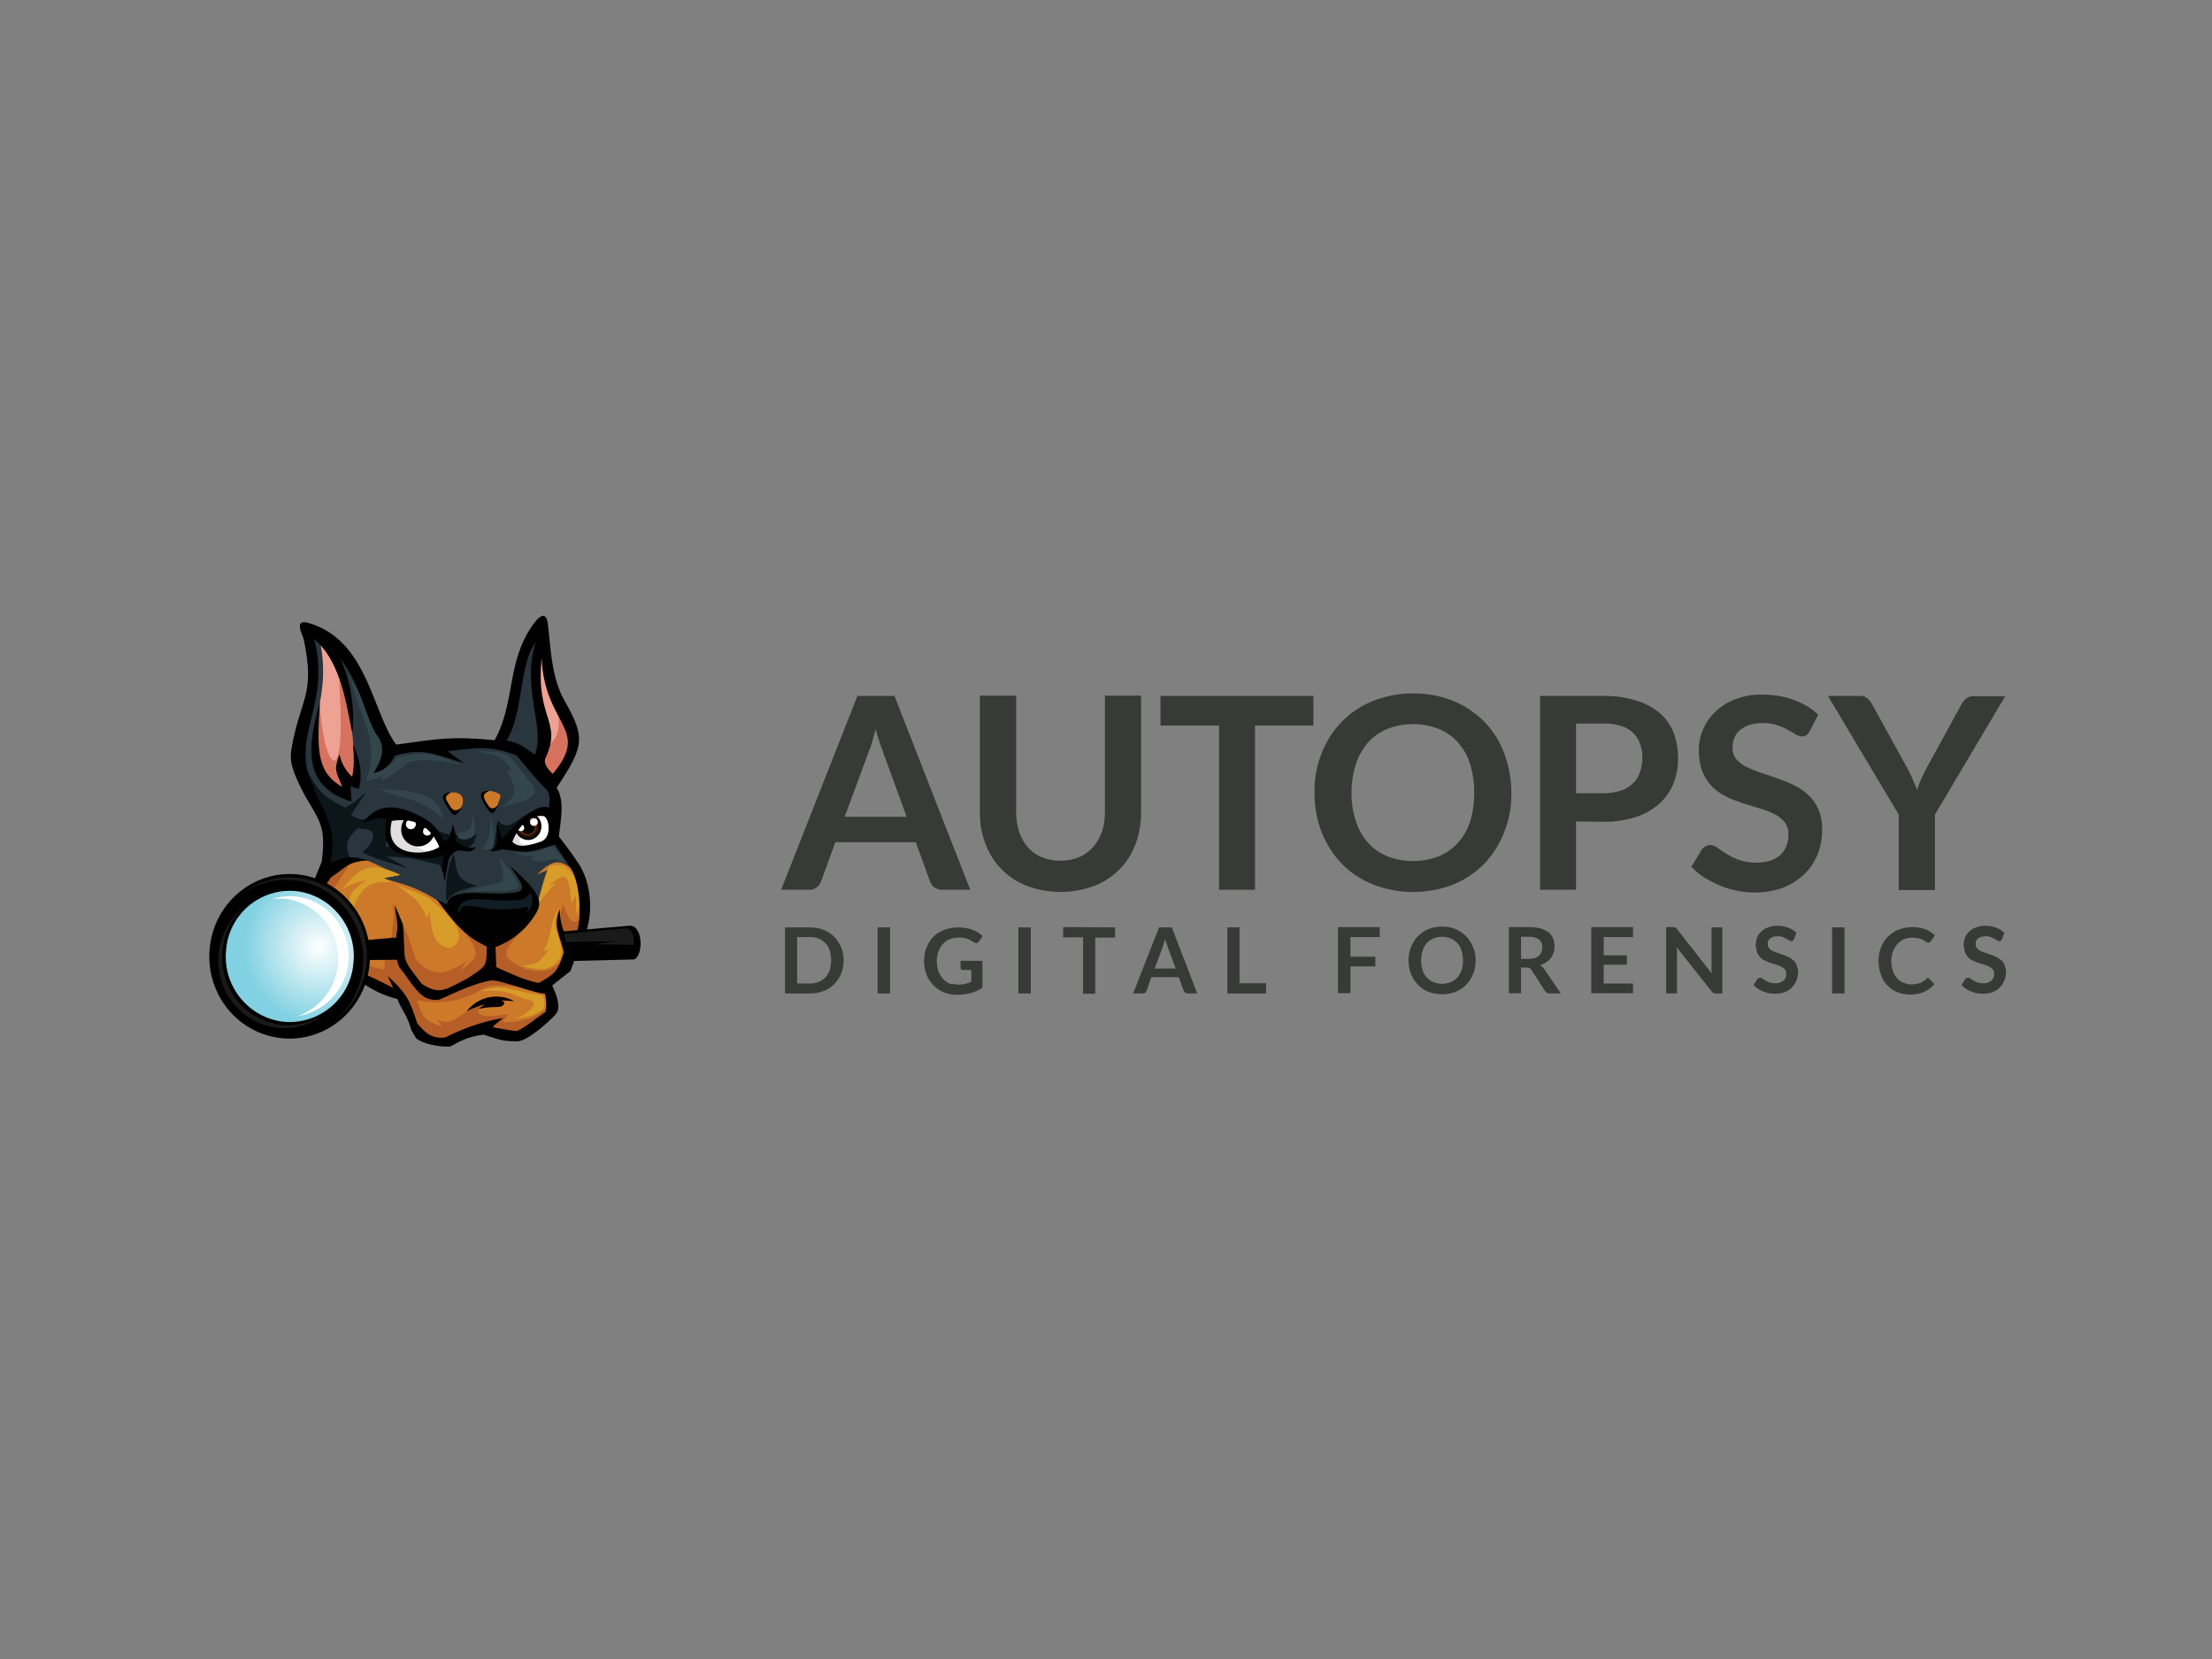 <?xml version="1.0" encoding="utf-8"?>
<!-- Generator: Adobe Illustrator 25.0.1, SVG Export Plug-In . SVG Version: 6.00 Build 0)  -->
<svg version="1.0" id="katman_1" xmlns="http://www.w3.org/2000/svg" xmlns:xlink="http://www.w3.org/1999/xlink" x="0px" y="0px"
	 viewBox="0 0 800 600" style="enable-background:new 0 0 800 600;" xml:space="preserve">
<rect x="0" y="0" width="800" height="600" fill="#808080" stroke="none"/>
<style type="text/css">
	.st0{fill-rule:evenodd;clip-rule:evenodd;fill:#2A363E;}
	.st1{fill-rule:evenodd;clip-rule:evenodd;fill:#0B151A;}
	.st2{fill-rule:evenodd;clip-rule:evenodd;fill:#CC7929;}
	.st3{fill-rule:evenodd;clip-rule:evenodd;fill:#D89C28;}
	.st4{fill-rule:evenodd;clip-rule:evenodd;fill:#B55E27;}
	.st5{fill-rule:evenodd;clip-rule:evenodd;fill:#FFFFFF;}
	.st6{fill-rule:evenodd;clip-rule:evenodd;fill:#E0DEDF;}
	.st7{fill-rule:evenodd;clip-rule:evenodd;fill:#EEA293;}
	.st8{fill-rule:evenodd;clip-rule:evenodd;fill:#111D24;}
	.st9{fill-rule:evenodd;clip-rule:evenodd;fill:#33464C;}
	.st10{fill-rule:evenodd;clip-rule:evenodd;fill:#D6725E;}
	.st11{fill-rule:evenodd;clip-rule:evenodd;}
	.st12{fill-rule:evenodd;clip-rule:evenodd;fill:url(#SVGID_1_);}
	.st13{fill:#FFFFFF;}
	.st14{fill-rule:evenodd;clip-rule:evenodd;fill:url(#SVGID_2_);}
	.st15{fill-rule:evenodd;clip-rule:evenodd;fill:#1A1A1A;}
	.st16{fill-rule:evenodd;clip-rule:evenodd;fill:url(#SVGID_3_);}
	.st17{fill:#373A36;}
</style>
<g>
	<g>
		<path class="st0" d="M113,227.3c0.6,11,0.4,18.3-1.3,25.7c-5.1,22.1-8,17.5,2.5,37l2.5,8.2l1.6,4.8l-1.2,10.5l14.6-0.6l5,7
			l25.7,8.6l2.2-3.5l8.4-0.9l13.3,0.3h1.5l2.5-3.2l5,5.1l2.5-9.8l12.1,1.6l-8.8-14.6v-7.9l-0.3-7.3l-1.6-5.1l-11-11h0.3l6.1,5.9
			c1.8-6.6,2-13.6,0.6-20.3c-2.8-11.9-2.1-14.9,0-29.8c-10.7,15.3-7.2,25.3-13.7,41.7l-0.8-0.4l-25.7,0.6l-16.5,4.2
			c2-1.4,0.6-6.2-2-12.7C131.9,249.7,124.5,232.8,113,227.3z"/>
		<path class="st1" d="M107.6,274.7l0.2,2.8l0.3,0.9c5.4,9.9,6.9,14.2,10.2,24.4l-1.2,10.5l10.5-0.5c-2.7-6.6-3.4-8.3,1.7-13.2
			l2.8,0.3c5.7,0.7,1.8,6-1.1,8.4l5.1,2.2l11.5,3.6l-7.7-4.3c8.9,0.4,10.3,0.9,19.1,3l1.9,4.1l-0.2-3.6l0.9-5.4l-9.8,0.6l-12.4-2.4
			l0.6-2.9l0.3-8.5l-4.4-0.5c-4.7,2.3-4.4,3.1-9,0.6l5.4-8.2l-3.9,3.3l-3.6,2.2c-10.4-5.1-10.8-8.2-16.4-18.4L107.6,274.7
			L107.6,274.7L107.6,274.7z M164.2,309c1.1,6.5,0.6,9.5,8.4,11.3c-5.9,1.6-8.2,2-11.2,5.5C161.2,320.5,161.4,313.4,164.2,309
			L164.2,309L164.2,309z M195.4,292.8c-5.3,4.4-9.1,6.4-13.9,13.3l-2.5,1.8l-1,0.3l0.8-3.1l0.7-4.3l0.2-0.2l0.2-3.9
			C185.2,302.2,187.7,293.4,195.4,292.8L195.4,292.8L195.4,292.8z M172.7,301.4l-1.5,3.5c-2.3,3.1-4.1,2.3-7.5,0.8l-0.9-0.6h-0.6
			l-2.8-0.2c-9-6.7-8.7-6.8-19.2-11.1c11.4,1.6,15,6.5,22.2,8l1.6-2.7v0.5C166,305.1,168.5,304.6,172.7,301.4z"/>
		<path class="st2" d="M119,315c11.5-8,14-3.2,25.4,1.6l-6.8,0.9c12.3,3.1,14.8,4.4,25.4,11.1l6.8,6.4l7.1,3.2h9.9l1.3-0.9l5.5-6.4
			c1.4-5.9,2.2-10.6,4.3-16.2l-3.7,1.6c8.1-7.7,9.5-4.4,18,2.2l1.3,9l-1.2,6l-3.4,6l-2.2,0.9v7.3l-5.3,5.4l-3.1,2.2l1.9,6l-1.2,4.8
			l-8.1,8.6h-3.7l-11.7-1.6l-7.5,0.7l-7.7,3.8l-7.1-1.6l-3.4-4.8l-4-11.8l-11.7-2.2l-14.3-8.1C109.3,334.5,108.4,327.5,119,315z"/>
		<path class="st3" d="M208.3,330.8l0.1-4l-0.1-2.9l-1.6,2.8c-1.1-8.1-0.6-13.1-8.2-6.3l2.5-0.9c-2.3,2.2-4.3,4.6-6.1,7.2l-0.3-0.9
			l3.9-12.4c3.4-1,5.1-0.8,6.9,0.8C209.9,318.4,211.1,325.2,208.3,330.8L208.3,330.8L208.3,330.8z M144.8,316.4
			c-9.5-4.4-14.2-4-20.9,5.1c4.2-2.2,4.2-2.1,8.7-3.2c-10.4,6.6-5.3,9.6-4.5,20.6c1.3-9.8-2.3-9.9,2.8-16.4c3-3.8,6.7-3.5,11.1-3.5
			l-3.1-1.4L144.8,316.4L144.8,316.4z M173.8,358.4c5.2-1.6,7.2-1.5,11.5-0.6c3.7,0.8,7,1.7,10.8,2.2l0.2,0.1c0.8,1.6,0.8,3.4,0.1,5
			c-4,2.5-5,2.6-9.6,3.3c3.6-2,4-1.9,6.4-4.9l-0.5-1.4c-2.5-0.6-5-1.5-7.3-2.6C180.5,358,178.8,358.2,173.8,358.4L173.8,358.4
			L173.8,358.4z M143.7,320.2c9.4,3.5,10.1,3.3,14.7,7.4c3.9,3.5,11.5,10.7,5.3,14.8c-0.5,0.2-0.7,0.4-0.9,0.5
			c-6.7-0.6-6.9-8.3-7.4-13.6l-0.8,2.7C150.1,324.1,151.6,326.3,143.7,320.2L143.7,320.2z M201.8,328.6c-3.4,6.3-2.1,10.1-5.3,15.5
			l1.9-0.8c-3.5,5.2-3.7,5.2-9.8,6c4.2,0.8,8,2.5,11.8-0.4c2.7-2.1,3.3-4.3,1.9-8.9C200.4,334.2,200.5,334.5,201.8,328.6
			L201.8,328.6z"/>
		<path class="st4" d="M118.3,315c0.7-0.5,8.1-3,8.7-3.4l-7.3,11.4c-2.8,9.3-4.2,13.3,5.7,23.2c0,0,7.6,3.6,13.6,4.4
			c0-4.3,1-8.6,2.8-12.5c-0.2-3.2,1.7-5.9-0.1-11.8c2.4,4.9,1.8,2.6,3.2,6.1c2,5.1,1.5,2.1,5.4,14.5c6.2,7.1,11.2,5.5,18.4,0.8
			l-2.3,3.5c5.5-4.6,7.5-5.1,3.6-11.3l-3.7-4.8l6,1.2l4.1,1.8h9.9l1.2-0.3c-4.2,5.1-6.9,7.7-0.5,11.2c3.7,2.1,8.3,3,12,1.5
			s4.6-3.7,6.3-8.3c-1.4-6.5-4.1-9.3-1.5-15.1c2.6,8.7,4.6,7.3,8.9,2.1l-0.8,4.1l-2.7,7.1l-2.6,2.4l-0.2,4.8v0.1l-5.2,5.3l-3.1,2.2
			l1.9,6l-1.2,4.8l-8.1,8.6h-3.7l-11.8-1.6l-7.4,0.6l-7.7,3.8l-7.2-1.6l-3.4-4.8l-4-11.8l-11-2.3l-16.7-9.4
			c-5.9-13.2-10.3-14.8-2.9-28.3L118.3,315L118.3,315L118.3,315z M184.7,361.9c-3.8,0.6-9.1,0.7-11.8,3.6c0,3.5,8.8,1.4,10.9,1.2
			l-2.2,3c5.9,0,13.5-1.1,17-6.5v-4.3l-0.3-1.1c-6.6,0.3-19.1-3.1-23.7-0.2c-5.9,3.8-12.9,5.4-19.8,4.7l-3.9-0.5
			c2.1,6.5,2.6,7.5,9,9.4l-1.5-2.1l3,0.5c1.9,0.3,6.2-2.9,9.3-5.1C175.7,360.9,178.8,361.3,184.7,361.9z"/>
		<path class="st5" d="M141.5,294.6l-1,6l1.1,5.2c6.8,3,12.5,5.4,18.9,0.3C151.7,297,149,292.9,141.5,294.6L141.5,294.6z
			 M182.1,303.8c6.1-6.8,10.4-12,17.6-9.5l-0.2,6.2l-0.1,3.8l-6.4,1.9l-4.8,0.5l-3.6-0.3L182.1,303.8z"/>
		<path class="st6" d="M155.7,308.1c-9.1-1.5-14.5-12.3-5.3-11.5l-3.8-0.7l-1.6-0.1l-3.4,0.1C138.3,307.4,145.3,309.1,155.7,308.1
			L155.7,308.1z M198.9,302.4l-0.2,0.4c-0.5,1-1,1.8-1.3,2.4l-4.2,1.3l-4.8,0.5l-3.5-0.3l-2.6-2.6c5.4-3.1,3.6-5.9,9.5-7.5
			c-1.4,2.1-2.6,4.2-3.6,6.5C186.7,305.6,190.3,307.2,198.9,302.4z"/>
		<path class="st7" d="M115.9,232.8c2.9,15.3-1.7,23.7-1.4,30.9c0.4,9.8-1.1,14.8,10.6,24.2l0.2-5.5h0.8l0.5,0.5
			C129.8,263,124.7,240.6,115.9,232.8L115.9,232.8L115.9,232.8z M193.9,276.9l4.8,5.6c12.4-12.3,10.2-9.7,3.9-25.7
			c-3.4-8.6-6.8-19.5-7-28.1l-0.7,0.5v0.8c0.1,0.4,0,0.8-0.1,1.1l-1.5,8.5v3.6l1.1,6.6c0.3,1.1,0.5,2.3,0.4,3.5l1.2,6.6
			c0.2,1,0.3,1.9,0.3,2.9v4c0,1.2-0.1,2.3-0.3,3.5L193.9,276.9z"/>
		<path class="st8" d="M166.3,331.8l-2.1-2.8l0.8-3.6l0.4-0.2l5.1-1L182,325h0.5l8.4-2l0.6-1.1c0.4,0,0.8,0.2,0.9,0.6l1.9,2.6
			c0,0.3-0.1,0.5-0.2,0.7l-0.7,1.8c-0.2,0.3-0.4,0.7-0.5,1.1l-1.1,2.1l-0.3,0.2l-4.6-0.2c-0.6-0.1-1.3-0.2-1.9-0.2h-12
			c-0.5,0-0.9,0.1-1.3,0.1L166.3,331.8z"/>
		<path class="st9" d="M171.9,271.6c8.6,0.4,10.7,0.2,13.6,3.3c1.5,1.6,3.1,4,6,7.8c6.2,6-4.2,7.5-10.3,9.2c5-3.8,6.7-4.6,2.2-13.3
			l1.9,0.6C181.9,272.7,178.4,273,171.9,271.6L171.9,271.6L171.9,271.6z M126.4,244.5c4.7,7.9,7.4,12.6,10.3,21.5
			c1.8,5.4,3,4.9-1.1,12.2c5.3-1.4,4.7-0.5,8.2-4.3c11.6-2.5,13.1-1,23.1,2.7c-6.7-1.1-13.2-2.9-19.8-0.6c-3.6,3.3-4.8,4.3-9.1,6.4
			l0.3-1.7c-1.9,0.7-3.9,1.3-5.9,1.7C137.5,268,131.2,262.5,126.4,244.5L126.4,244.5L126.4,244.5z M200.1,306.1
			c-6.3,2.1-7.8,2.7-14.6,2.1c4.5,1.5,3.7,1.3,8.4,1.5l-2.1,1.2c4.3,1.1,4.7,0.7,8.6-0.4l4.3,1.5L200.1,306.1L200.1,306.1
			L200.1,306.1z M177.4,295c0.8,4.1,2.1,8.1,0.5,12l-3.8,0.4C177.5,303.1,177.4,300.5,177.4,295L177.4,295L177.4,295z M166,303.3
			c6.6,0.6,6.4-2.5,5-8.7c-0.8,5.3-0.2,5.9-5.4,6.6L166,303.3L166,303.3L166,303.3z M160.2,296v-0.5c-2-10.3-15-9.4-23.2-10.2
			C147.4,289.8,150.1,287.7,160.2,296L160.2,296L160.2,296z M180.4,309.8l4.5,5.4c3.1,5.4,4.5,6-1.6,7c-5,0-10.4-0.1-15.3,0.3
			c5.1-1.7,8.7-2.2,13.5-3.5l0.6-3.2L180.4,309.8z"/>
		<path class="st10" d="M115.6,253.3c-0.2,20.3-6,21.5,9.6,34.5l0.2-5.5l1.6-0.1c1.7-3.4,1.6-20.8-4.4-36.2
			C125.7,289.4,116.6,277.7,115.6,253.3L115.6,253.3L115.6,253.3z M195.9,270.6c0.6,0.6,1.6,0.2,3.5-1.9c4.2-4.5,2.1-9,2.5-15.8
			c7.1,12.9,9.2,17.3-3.2,29.5l-4.8-5.6l0,0L195.9,270.6z"/>
		<path class="st11" d="M115.7,253.9c-0.9,16.3-1.7,25.2,8.1,30.7c-2.1-5.4-3.3-5.8-1-11.8c0.6,3.1,2.2,6,4.6,8.2
			c0.5-2.4,0.9-5.2,0.3-11.8c1.7,3.7,3.8,9.7,2.1,16.1l-3-0.9l0.3,5.5C108.6,284.3,111.6,268.9,115.7,253.9z"/>
		<path class="st2" d="M162.8,292.8c-1.7-3.5-3.5-5-1.8-5.7c2.4-1,6.9-0.9,6.4,3c0,0.2-0.1,0.5-0.1,0.7
			C166.5,293.4,164.7,296.5,162.8,292.8z"/>
		<path class="st2" d="M179.8,291.6c1.2-3.4,1.8-4.1,0.1-4.8c-2.6-1-6-1.8-5,2.1c0.1,0.5,0.2,0.5,0.2,0.7
			C176.3,292.3,178.5,295.4,179.8,291.6z"/>
		<path class="st11" d="M163.2,286.5c-4.2,0.3-3.3,2.3-1.7,4.9c2.6,4.4,3.4,4.4,5.7,0.4c-2.8,2.4-3.8,1-5.2-1.5
			C161,288.6,160.7,288,163.2,286.5z"/>
		<path class="st11" d="M177.4,285.9c-4.4,0-3.9,2.1-2.3,4.8c2.6,4.4,3.3,4.3,5.2,0.3c-2.5,2.6-3.3,1.1-4.7-1.3
			C174.5,287.8,174.8,286.8,177.4,285.9z"/>
		<g>
			
				<radialGradient id="SVGID_1_" cx="242.23" cy="302.546" r="4.542" gradientTransform="matrix(0.97 0 0 -0.99 -44.1 598.34)" gradientUnits="userSpaceOnUse">
				<stop  offset="0" style="stop-color:#F16623"/>
				<stop  offset="1" style="stop-color:#000000"/>
			</radialGradient>
			<path class="st12" d="M186.2,299.2c0.1,2.6,2.4,4.7,5,4.6c2.6-0.1,4.7-2.4,4.6-5c0-1.7-0.8-3.2-2.2-4.1
				C190,295.9,188.9,296.8,186.2,299.2z"/>
			<ellipse cx="190.9" cy="299" rx="2.5" ry="2.6"/>
			<ellipse class="st13" cx="193.1" cy="297.3" rx="1.4" ry="1.4"/>
			<ellipse class="st13" cx="188.4" cy="299.4" rx="1.2" ry="1.2"/>
		</g>
		<g>
			
				<radialGradient id="SVGID_2_" cx="200.82" cy="303.429" r="5.788" gradientTransform="matrix(1 0 0 -1 -20.96 604.34)" gradientUnits="userSpaceOnUse">
				<stop  offset="0" style="stop-color:#F16623"/>
				<stop  offset="1" style="stop-color:#000000"/>
			</radialGradient>
			<path class="st14" d="M157.3,300.5c-0.3,3.4-3.2,5.9-6.6,5.6c-3.2-0.3-5.6-2.9-5.6-6.1c0-2.1,1-4.1,2.8-5.3
				C152.5,296.3,153.9,297.4,157.3,300.5z"/>
			<ellipse cx="151.4" cy="300.2" rx="3.2" ry="3.3"/>
			<ellipse class="st13" cx="148.6" cy="298.1" rx="1.8" ry="1.8"/>
			<ellipse class="st13" cx="154.5" cy="300.7" rx="1.5" ry="1.5"/>
		</g>
		<path class="st11" d="M116.4,311.5c-5.5,14.3-11.7,22,3.2,39c10.7,2.6,12.7,7.9,24.1,10.8c1.9,4.7,3.5,5.6,5.1,11.3l1.7,2.9
			c2.5,2.1,7.9,3,11.2,3h1.1c4.4-2.4,7-3.7,12.1-4.3c5.8,1.8,6.6,2.4,12.2,2.4c3.5,0,11.1-6.7,13.8-9.7c2.4-2.4,0-8-1.2-10.5
			l6.6-5.2l1.2-3.2c-0.2-1.9,0.1-1.3-0.1-3.2c7.6-7.8,7.8-23.4,1.9-32.4c-2.2-3.3-4.6-6.6-7.2-9.9c0.6-5.3,2.3-13-0.8-17.6
			c10.8-16.2,10.2-18.4,1.9-33.3c-3.8-8.3-4-16.7-5-25.5c-0.5-4.5-2.4-4.7-6,0.6c-9,13.4-5.8,27.3-13.3,41
			c-15.4-1.5-20.7-0.5-35.6,1.6c-8.4-11-10.1-36.3-29.9-43.4c-3.9-1.4-6.5-1.8-3.9,4.3l0.3,0.8c4.4,20.6-1.2,21.3-4.4,39.9
			c-0.8,4.6,0.4,8.3,5,17.1C116.4,297.9,117.7,299.7,116.4,311.5L116.4,311.5L116.4,311.5z M145.4,351c1.9,2.4,5.5,8.6,9,10
			c1.4,0.6,3,0.8,4.5,0.5c0.1,0.2,11.9-6,18.8-6.9c2.8-0.4,16,4.8,19.4,4.8c0.5,2.1,0.6,4.3,0.3,6.5c-3,2-7.5,5.8-10.5,7
			c-1.3,0-6.3-1-8.4-1.3l-0.1-0.5l3.5-2.9c-7.2,1.2-14.2,3.6-20.8,7c-4.9,0.6-7.3-1.6-10.2-5.1c-2.8-8.7-4-11-10.7-17.1l2,4.3
			c-9.2-4.8-12-5.6-18.2-8.5c-2.4-0.2-8.3-10.3-8.8-13.2c-1.6-9.8-0.3-11.2,4.5-18.3c6.2-4.2,6-5.5,13.4-6.2
			c-5.8-1.5-8.1-1.6-13.6,1.1c2.2-11.4-0.8-16.4-5.9-26.3v-0.8c-9.5-18.2,6.4-29.7,0-53.9c8.6,6.9,11.2,20.1,13.8,34.1
			c1-9.3-0.5-18.6-4.3-27.1c8.2,11,9.3,22.5,13.6,28.2c2.3,3.1,2.2,7.8-1.7,13.2c4.1-0.8,6-2.9,7.8-6.3c10.6-3,14.4-0.4,25,2.7
			l-5.9-4.3c10.7-1.2,14.4-2.3,24.8,1.4c3.7,4.2,7.3,9.1,11.3,12.8c1.1,2.3,0.8,3.7,0.5,6.2c-4.5-1.7-10.1,4.3-17,11.3l-1.7-5.9
			c-0.8,5.6,1.7,8.1-2.7,10c1.5,0.4,3,0.3,4.4-0.4c10.6,1.6,9.2,1.2,19.2-1.6c2.1,3,4,5.9,5.9,8.8c3.5,5.4,4.7,22.9-0.4,27.4
			c-2.4-4.7-3.7-7.4-3.7-12.8c-2.8,5.8,0.2,9.8,1.4,15.5c-2.1,6.6-2.8,7.6-9,11.1c-5.5-1-10.3-3.5-15.4-5.7
			c-0.1-2.4-0.2-4.9-0.3-7.3c5.8-2.1,10.8-6.1,14.1-11.3c2.2-3.3,2.1-5.2,0.7-7.8c-1.8-3.5-6.7-7.5-9.5-10.3
			c2.6,4.7,7.4,9.1,1.5,9.7c-5.2,0.6-7.5,0.3-13.6,0.1c-5.1-0.1-10.4,0.5-10.8,4.3l-3.7-2c5.6,7.4,9.6,13.2,18.1,17.1
			c0.2,7.8-0.6,7.2-7,11.6c-7.6,3.8-9.8,6.3-16.5,1.9c-4.5-5.9-6.1-7.7-6.2-10.9c0-2.1-0.3-3.8-0.3-7.2l-0.3-3.4l-2.9-7
			c0.4,4,1.1,6.2,0.9,8.6c-1,5.9-0.6,10.3,0.4,13.1c0.1,0.3,0.2,0.6,0.4,0.9C145,350.5,145.4,351,145.4,351L145.4,351L145.4,351z
			 M195.9,238.1c1.1,24.6,17.9,25.2,4,41.8c-1.1-1.2-3.6-3.4-2.6-5.8C203.5,260.8,193.6,260.1,195.9,238.1
			C195.9,238.1,195.9,238.1,195.9,238.1z M193.8,232.3c-5.5,16,3.7,31.6-0.4,40.6c-3.5-2.5-5.5-4.2-10.2-5.1
			C189.3,258.4,187.8,239.4,193.8,232.3L193.8,232.3L193.8,232.3z M131.5,297.6c5-8,13.2-5.9,19.4-3c5.3,2.5,7.4,5.1,9.7,9.5h0.5
			c2.5-1.6,2.1-3.1,2.5-6c0.9,1.9,1.3,4,1.1,6c3.8,2.6,5.3,2.9,7.5,2.2c-3.1,4.4-6.2-2.1-9.9,4.4l-1.5,8.1l-0.8-4.6l0.2-2.5l0.3-2.7
			c-4.1,2.6-12.8,1.6-17.4-1c-3.7-2.1-3.9-4.8-3.5-11.9C136.1,295.4,134.8,296.5,131.5,297.6L131.5,297.6z M141.7,296.9
			c6.1-1,13.2,0.1,17.2,9.4c-5.3,3.6-20.2,3.5-17.3-8.9L141.7,296.9z M186,362.1c-1.7-0.1-3.1-0.3-4.8-0.3l1.2,0.7
			c0,1.4-1.5,1.7-3,1.7c-2.1,0-4.2,0.2-6.3,0.7l2.2-1.6c-0.2,0.1-0.5,0.1-0.7,0.1c-2,0.6-3.9,1.4-5.8,2.3
			C172.9,360.4,180.2,358.9,186,362.1L186,362.1L186,362.1z M191.5,323c2.4,1.7,0.1,6.8-0.9,7l0.5-2c-5.4,1-12.6,1.3-18,0.1
			c-1.2-0.1-6.6-1.5-6.6,1.1c0,0.4,0,0.8,0.1,1.2l-1.1-1.2c1.1-3.2,3.3-4,6.8-4c5.5,0,8.8,0.8,13.6,0.4
			C188.5,325.4,190.3,325.6,191.5,323L191.5,323L191.5,323z M185.3,304.4c2.8-6.9,7.1-9.9,11.5-9.2c2.1,1.3,2.6,7.8-1.1,9.2
			C188.7,306.8,186.7,305.9,185.3,304.4L185.3,304.4z"/>
		<g id="Magnify">
			<path class="st11" d="M132.5,340l10.3-0.9c2.6,0.5,5.3,5.6,1.4,8l-11.2,0.1L132.5,340L132.5,340L132.5,340z M203.3,336.9
				l24.3-2.1c5-0.4,5.2,10.9,1.7,12.2l-24.3,0.6l0.1-0.4v-0.9l-0.5-2.4l-0.1-0.5l-0.1-2.8L203.3,336.9z"/>
			<path class="st15" d="M226.6,335.7l-22.7,2.1l0.7,2.7v0.2l18.5-0.3l-8.6,1.1l14.7,0.2C229.3,338.4,229,336.6,226.6,335.7z"/>
			<g>
				
					<radialGradient id="SVGID_3_" cx="164.387" cy="258.537" r="28.013" gradientTransform="matrix(0.97 0 0 -0.99 -44.1 598.34)" gradientUnits="userSpaceOnUse">
					<stop  offset="0" style="stop-color:#FFFFFF"/>
					<stop  offset="1" style="stop-color:#81D1E2"/>
				</radialGradient>
				<path class="st16" d="M108.2,321.3c13.2,2,22.4,14.6,20.5,28.1c-1.7,13.3-13.9,22.8-27.2,21c-0.1,0-0.2,0-0.2,0
					c-13.2-2-22.4-14.6-20.5-28.1c1.7-13.3,13.9-22.8,27.2-21C108.1,321.3,108.2,321.3,108.2,321.3z"/>
				<path class="st11" d="M108.9,316.4c15.9,2.4,26.9,17.5,24.6,33.7c-2.3,16.3-17.1,27.6-33,25.2S73.7,357.9,76,341.6
					S93,314.1,108.9,316.4C108.9,316.4,108.9,316.4,108.9,316.4z M108.1,322.4c-12.7-1.8-24.5,7.1-26.2,19.9c0,0.1,0,0.1,0,0.2
					c-1.9,12.8,6.8,24.8,19.6,26.9c12.7,1.8,24.5-7.1,26.2-19.9c0-0.1,0-0.1,0-0.2C129.6,336.5,120.9,324.5,108.1,322.4z"/>
				<path class="st5" d="M107.8,324.3c11.9,2,20,13.3,18,25.2c-1.6,9.3-8.9,16.5-18.2,18c11.4-4,17.5-16.5,13.5-27.9
					c-2.6-7.5-9.1-13.1-17-14.4c-2-0.3-4-0.3-5.9,0C101.3,324.2,104.6,323.9,107.8,324.3z"/>
				<path class="st15" d="M117.9,366.4c-4.9,3.5-11,5-17,4.1c-13.1-1.9-22.2-14.4-20.3-27.8c0.8-6.1,3.9-11.7,8.7-15.6
					c-5.5,3.9-9.2,10-10.1,16.7c-1.9,13.4,7.2,25.9,20.3,27.8C106,372.5,112.8,370.7,117.9,366.4z"/>
				<path class="st15" d="M108.8,317.6c15.3,2.3,25.9,16.8,23.6,32.4c-1.1,7.8-5.3,14.7-11.6,19.3c5.6-4.6,9.3-11.1,10.3-18.3
					c2.2-15.6-8.4-30.2-23.6-32.5c-7.1-1-14.3,0.7-20.1,4.9C93.4,318.6,101.1,316.4,108.8,317.6z"/>
			</g>
		</g>
	</g>
	<g>
		<path class="st17" d="M305.1,347.3c0,1.7-0.3,3.3-0.9,4.8c-1.1,2.9-3.4,5.2-6.3,6.3c-1.6,0.6-3.3,0.9-4.9,0.9h-9.1v-23.9h9.1
			c1.7,0,3.4,0.3,4.9,0.9c1.4,0.6,2.7,1.4,3.8,2.5c1.1,1.1,1.9,2.4,2.5,3.8C304.8,344.1,305.1,345.7,305.1,347.3z M300.6,347.3
			c0-1.2-0.2-2.4-0.5-3.5c-0.3-1-0.8-1.9-1.5-2.6c-0.7-0.7-1.5-1.3-2.4-1.7c-1-0.4-2.1-0.6-3.2-0.6h-4.7v16.8h4.7
			c1.1,0,2.2-0.2,3.2-0.6c0.9-0.4,1.7-0.9,2.4-1.7c0.7-0.8,1.2-1.7,1.5-2.6C300.4,349.7,300.6,348.5,300.6,347.3z"/>
		<path class="st17" d="M321.9,359.3h-4.5v-23.9h4.5V359.3z"/>
		<path class="st17" d="M346.6,356.1c0.9,0,1.8-0.1,2.6-0.3c0.7-0.2,1.4-0.4,2.1-0.7v-4.3h-3c-0.3,0-0.5-0.1-0.7-0.2
			c-0.2-0.2-0.2-0.4-0.2-0.6v-2.5h7.9v9.7c-0.6,0.4-1.2,0.8-1.9,1.1c-0.7,0.3-1.4,0.6-2.1,0.8c-0.8,0.2-1.6,0.4-2.4,0.5
			c-0.9,0.1-1.8,0.2-2.7,0.2c-1.7,0-3.3-0.3-4.8-0.9c-2.9-1.2-5.2-3.5-6.3-6.4c-0.6-1.6-0.9-3.2-0.9-4.9c0-1.7,0.3-3.4,0.9-4.9
			c1.1-3,3.4-5.3,6.4-6.4c1.6-0.6,3.4-0.9,5.2-0.9c1.7,0,3.5,0.3,5.1,0.9c1.3,0.5,2.6,1.3,3.6,2.2l-1.3,2c-0.2,0.4-0.6,0.6-1,0.6
			c-0.3,0-0.6-0.1-0.8-0.3l-1.1-0.6c-0.4-0.2-0.8-0.4-1.2-0.6c-0.5-0.2-1-0.3-1.5-0.4c-0.6-0.1-1.3-0.2-1.9-0.1
			c-1.1,0-2.2,0.2-3.2,0.6c-0.9,0.4-1.8,1-2.4,1.7c-0.7,0.8-1.2,1.7-1.6,2.7c-0.4,1.1-0.6,2.3-0.6,3.5c0,1.3,0.2,2.5,0.6,3.7
			c0.4,1,1,2,1.7,2.8c0.7,0.7,1.5,1.3,2.5,1.7C344.5,355.8,345.5,356,346.6,356.1z"/>
		<path class="st17" d="M372.8,359.3h-4.5v-23.9h4.5V359.3z"/>
		<path class="st17" d="M403.3,335.4v3.7h-7.2v20.3h-4.4V339h-7.2v-3.7L403.3,335.4L403.3,335.4z"/>
		<path class="st17" d="M433,359.3h-3.4c-0.3,0-0.7-0.1-0.9-0.3c-0.3-0.2-0.5-0.4-0.6-0.7l-1.8-4.9h-9.9l-1.7,4.9
			c-0.1,0.3-0.3,0.5-0.5,0.7c-0.3,0.2-0.6,0.3-0.9,0.3h-3.5l9.4-23.9h4.6L433,359.3z M417.6,350.3h7.6l-2.9-7.9
			c-0.1-0.4-0.3-0.8-0.4-1.2c-0.2-0.5-0.3-1-0.5-1.6c-0.2,0.6-0.3,1.1-0.5,1.6c-0.1,0.5-0.3,0.9-0.4,1.3L417.6,350.3z"/>
		<path class="st17" d="M448.3,355.6h9.6v3.7h-14v-23.9h4.4L448.3,355.6L448.3,355.6z"/>
		<path class="st17" d="M499,335.4v3.5h-10.6v7.1h9v3.5h-9v9.7h-4.5v-23.9H499z"/>
		<path class="st17" d="M533.7,347.3c0,1.7-0.3,3.3-0.9,4.9c-0.6,1.4-1.4,2.8-2.5,3.9c-1.1,1.1-2.4,2-3.8,2.6
			c-3.2,1.2-6.7,1.2-9.9,0c-1.4-0.6-2.7-1.4-3.8-2.6c-1.1-1.1-1.9-2.4-2.5-3.9c-1.2-3.1-1.2-6.6,0-9.7c0.6-1.4,1.4-2.8,2.5-3.9
			c1.1-1.1,2.4-2,3.8-2.6c1.6-0.6,3.3-0.9,4.9-0.9c1.7,0,3.4,0.3,4.9,0.9c1.4,0.6,2.7,1.5,3.8,2.6c1.1,1.1,1.9,2.4,2.5,3.9
			C533.4,344,533.7,345.7,533.7,347.3z M529.1,347.3c0-1.2-0.2-2.4-0.5-3.5c-0.3-1-0.8-1.9-1.5-2.7c-0.7-0.7-1.5-1.3-2.4-1.7
			c-2-0.8-4.3-0.8-6.3,0c-0.9,0.4-1.7,0.9-2.4,1.7c-0.7,0.8-1.2,1.7-1.5,2.7c-0.7,2.3-0.7,4.8,0,7.1c0.3,1,0.8,1.9,1.5,2.6
			c0.7,0.7,1.5,1.3,2.4,1.7c2,0.8,4.3,0.8,6.3,0c0.9-0.4,1.7-0.9,2.4-1.7c0.7-0.8,1.2-1.7,1.5-2.6
			C529,349.7,529.2,348.5,529.1,347.3L529.1,347.3z"/>
		<path class="st17" d="M550.1,349.9v9.3h-4.4v-23.9h7.3c1.4,0,2.8,0.1,4.2,0.5c1,0.3,2,0.8,2.9,1.4c0.7,0.6,1.3,1.3,1.6,2.2
			c0.6,1.6,0.7,3.4,0.2,5.1c-0.2,0.7-0.6,1.4-1,2c-0.5,0.6-1,1.1-1.7,1.5c-0.7,0.5-1.4,0.8-2.2,1.1c0.6,0.3,1.1,0.8,1.5,1.4l6,8.8
			h-4c-0.3,0-0.7-0.1-1-0.2c-0.3-0.2-0.5-0.4-0.7-0.7l-5-7.7c-0.2-0.3-0.4-0.5-0.6-0.6c-0.3-0.1-0.7-0.2-1-0.2L550.1,349.9
			L550.1,349.9z M550.1,346.8h2.8c0.7,0,1.5-0.1,2.2-0.3c0.6-0.2,1.1-0.5,1.5-0.9c0.4-0.4,0.7-0.8,0.9-1.3c0.2-0.5,0.3-1.1,0.3-1.7
			c0.1-1.1-0.4-2.1-1.2-2.8c-1.1-0.7-2.4-1.1-3.7-1h-2.8L550.1,346.8L550.1,346.8z"/>
		<path class="st17" d="M590.6,335.4v3.5H580v6.6h8.4v3.4H580v6.8h10.6v3.5h-15.1v-23.9H590.6z"/>
		<path class="st17" d="M605.6,335.4c0.1,0,0.2,0,0.4,0.1c0.1,0.1,0.2,0.1,0.3,0.2c0.1,0.1,0.2,0.2,0.3,0.4l12.5,16
			c0-0.4-0.1-0.7-0.1-1.1c0-0.4,0-0.7,0-1v-14.6h3.9v23.9h-2.3c-0.3,0-0.6,0-0.9-0.2c-0.3-0.1-0.5-0.3-0.7-0.6l-12.6-15.9
			c0,0.4,0,0.7,0.1,1.1c0.1,0.4,0.1,0.7,0,0.9v14.7h-3.9v-24h2.3L605.6,335.4z"/>
		<path class="st17" d="M648.8,339.7c-0.1,0.2-0.2,0.4-0.4,0.5c-0.2,0.1-0.4,0.2-0.6,0.2c-0.3,0-0.5-0.1-0.7-0.3l-1-0.6
			c-0.4-0.2-0.9-0.4-1.3-0.6c-0.6-0.2-1.2-0.3-1.8-0.3c-0.5,0-1.1,0.1-1.6,0.2c-0.4,0.1-0.8,0.3-1.2,0.6c-0.3,0.3-0.6,0.6-0.7,0.9
			c-0.2,0.4-0.2,0.8-0.2,1.2c0,0.5,0.2,1,0.5,1.4c0.3,0.4,0.8,0.7,1.2,1c0.6,0.3,1.2,0.5,1.8,0.7l2,0.7c0.7,0.2,1.4,0.5,2,0.8
			c0.6,0.3,1.2,0.7,1.8,1.2c0.5,0.5,1,1.1,1.2,1.8c0.3,0.8,0.5,1.7,0.5,2.5c0,1-0.2,2.1-0.6,3c-0.4,0.9-0.9,1.8-1.6,2.5
			c-0.7,0.7-1.6,1.3-2.6,1.7c-1.1,0.4-2.3,0.6-3.5,0.6c-0.7,0-1.5-0.1-2.2-0.2c-0.7-0.1-1.4-0.4-2.1-0.6c-0.7-0.3-1.3-0.6-1.9-1
			c-0.6-0.4-1.1-0.8-1.6-1.3l1.3-2.1c0.1-0.2,0.3-0.3,0.4-0.4c0.2-0.1,0.4-0.2,0.6-0.2c0.3,0,0.6,0.1,0.9,0.3
			c0.3,0.2,0.7,0.5,1.1,0.7c0.5,0.3,1,0.6,1.5,0.7c0.7,0.2,1.4,0.4,2.1,0.3c1.1,0.1,2.1-0.3,2.9-0.9c0.7-0.7,1.1-1.6,1-2.6
			c0-0.6-0.1-1.1-0.5-1.5c-0.3-0.4-0.8-0.8-1.2-1c-0.6-0.3-1.2-0.5-1.8-0.7c-0.7-0.2-1.3-0.4-2-0.6c-0.7-0.2-1.4-0.5-2-0.8
			c-0.7-0.3-1.3-0.7-1.8-1.2c-0.5-0.5-1-1.2-1.2-1.9c-0.3-0.9-0.5-1.8-0.5-2.8c0-1.8,0.7-3.5,2-4.7c0.7-0.7,1.5-1.2,2.5-1.5
			c1.1-0.4,2.2-0.6,3.3-0.6c1.3,0,2.7,0.2,3.9,0.7c1.1,0.4,2.2,1,3,1.9L648.8,339.7z"/>
		<path class="st17" d="M667.1,359.3h-4.5v-23.9h4.5V359.3z"/>
		<path class="st17" d="M697.2,353.7c0.2,0,0.5,0.1,0.6,0.3l1.8,1.9c-1,1.2-2.2,2.1-3.6,2.8c-1.6,0.7-3.4,1-5.1,1
			c-1.6,0-3.3-0.3-4.8-0.9c-1.4-0.6-2.6-1.4-3.6-2.5c-1-1.1-1.8-2.4-2.3-3.9c-0.5-1.6-0.8-3.2-0.8-4.9c0-1.7,0.3-3.4,0.9-4.9
			c1.1-2.9,3.5-5.3,6.4-6.4c1.6-0.6,3.3-0.9,5-0.9c1.6,0,3.2,0.3,4.7,0.8c1.3,0.5,2.4,1.3,3.4,2.2l-1.5,2.1
			c-0.1,0.1-0.2,0.3-0.3,0.4c-0.2,0.1-0.4,0.2-0.6,0.1c-0.3,0-0.6-0.1-0.8-0.3c-0.3-0.2-0.7-0.4-1-0.6c-0.5-0.3-1-0.5-1.5-0.6
			c-0.8-0.2-1.6-0.3-2.4-0.3c-1.1,0-2.1,0.2-3.1,0.6c-0.9,0.4-1.7,1-2.4,1.7c-0.7,0.8-1.2,1.7-1.6,2.7c-0.4,1.1-0.6,2.3-0.6,3.5
			c0,1.2,0.2,2.4,0.6,3.6c0.3,1,0.9,1.9,1.5,2.6c0.6,0.7,1.4,1.3,2.3,1.6c0.9,0.4,1.9,0.6,2.8,0.6c0.5,0,1.1,0,1.6-0.1
			c0.5-0.1,0.9-0.2,1.4-0.3c0.4-0.1,0.8-0.3,1.2-0.6c0.4-0.2,0.8-0.5,1.1-0.8c0.1-0.1,0.2-0.2,0.4-0.2
			C696.9,353.7,697,353.6,697.2,353.7z"/>
		<path class="st17" d="M724,339.7c-0.1,0.2-0.2,0.4-0.4,0.5c-0.2,0.1-0.4,0.2-0.6,0.2c-0.3,0-0.5-0.1-0.7-0.3l-1-0.6
			c-0.4-0.2-0.9-0.4-1.3-0.6c-0.6-0.2-1.2-0.3-1.8-0.3c-0.5,0-1.1,0.1-1.6,0.2c-0.4,0.1-0.8,0.3-1.2,0.6c-0.3,0.3-0.6,0.6-0.7,0.9
			c-0.2,0.4-0.2,0.8-0.2,1.2c0,0.5,0.2,1,0.5,1.4c0.3,0.4,0.8,0.7,1.2,1c0.6,0.3,1.2,0.5,1.8,0.7l2,0.7c0.7,0.2,1.4,0.5,2,0.8
			c0.6,0.3,1.2,0.7,1.8,1.2c0.5,0.5,1,1.1,1.2,1.8c0.3,0.8,0.5,1.7,0.5,2.5c0,1-0.2,2.1-0.6,3c-0.4,0.9-0.9,1.8-1.6,2.5
			c-0.7,0.7-1.6,1.3-2.6,1.7c-1.1,0.4-2.3,0.6-3.5,0.6c-0.7,0-1.5-0.1-2.2-0.2c-0.7-0.1-1.4-0.4-2.1-0.6c-0.7-0.3-1.3-0.6-1.9-1
			c-0.6-0.4-1.1-0.8-1.6-1.3l1.3-2.1c0.1-0.2,0.3-0.3,0.4-0.4c0.2-0.1,0.4-0.2,0.6-0.2c0.3,0,0.6,0.1,0.9,0.3
			c0.3,0.2,0.7,0.5,1.1,0.7c0.5,0.3,1,0.6,1.5,0.7c0.7,0.2,1.4,0.4,2.1,0.3c1.1,0.1,2.1-0.3,2.9-0.9c0.7-0.7,1.1-1.6,1-2.6
			c0-0.6-0.1-1.1-0.5-1.5c-0.3-0.4-0.8-0.8-1.2-1c-0.6-0.3-1.2-0.5-1.8-0.7c-0.7-0.2-1.3-0.4-2-0.6c-0.7-0.2-1.4-0.5-2-0.8
			c-0.7-0.3-1.3-0.7-1.8-1.2c-0.5-0.5-1-1.2-1.2-1.9c-0.3-0.9-0.5-1.8-0.5-2.8c0-1.8,0.7-3.5,2-4.7c0.7-0.7,1.5-1.2,2.5-1.5
			c1.1-0.4,2.2-0.6,3.3-0.6c1.3,0,2.7,0.2,3.9,0.7c1.1,0.4,2.2,1,3,1.9L724,339.7z"/>
	</g>
	<g>
		<path class="st17" d="M350.9,321.8h-10.1c-1,0-2-0.3-2.8-0.8c-0.7-0.5-1.3-1.3-1.6-2.1l-5.2-14.3h-29.1l-5.2,14.3
			c-0.3,0.8-0.8,1.5-1.5,2c-0.8,0.6-1.8,1-2.8,0.9h-10.1l27.6-70.1h13.4L350.9,321.8z M305.5,295.4h22.4l-8.5-23.3
			c-0.4-1-0.8-2.3-1.3-3.7c-0.5-1.4-0.9-2.9-1.4-4.6c-0.5,1.6-0.9,3.2-1.3,4.6s-0.9,2.7-1.3,3.7L305.5,295.4z"/>
		<path class="st17" d="M383.5,311.3c2.3,0,4.6-0.4,6.8-1.3c1.9-0.8,3.6-2,5-3.6c1.4-1.6,2.5-3.5,3.2-5.5c0.8-2.3,1.1-4.8,1.1-7.3
			v-42h13.1v42c0,3.9-0.6,7.9-2,11.6c-1.3,3.4-3.2,6.6-5.8,9.2c-2.6,2.6-5.7,4.7-9.2,6c-7.8,2.9-16.4,2.9-24.3,0
			c-7-2.7-12.4-8.2-15-15.2c-1.4-3.7-2.1-7.6-2-11.6v-42h13.1v42c0,2.5,0.3,4.9,1.1,7.3c0.7,2,1.7,3.9,3.1,5.5
			c1.4,1.6,3.1,2.8,5,3.6C378.9,310.9,381.2,311.3,383.5,311.3z"/>
		<path class="st17" d="M475,251.7v10.7h-21.1v59.4h-13v-59.4h-21.2v-10.7H475z"/>
		<path class="st17" d="M546.6,286.7c0.1,4.9-0.8,9.8-2.6,14.3c-1.6,4.2-4.1,8.1-7.2,11.4c-3.2,3.2-7,5.8-11.2,7.5
			c-9.3,3.6-19.7,3.6-29,0c-4.2-1.7-8.1-4.2-11.3-7.5c-3.2-3.3-5.6-7.1-7.3-11.4c-1.8-4.6-2.6-9.4-2.6-14.3
			c-0.1-4.9,0.8-9.8,2.6-14.3c1.6-4.2,4.1-8.1,7.3-11.4c3.2-3.3,7-5.8,11.3-7.5c4.6-1.8,9.6-2.8,14.5-2.7c5-0.1,9.9,0.9,14.5,2.7
			c4.2,1.7,8,4.3,11.2,7.5c3.2,3.3,5.6,7.1,7.2,11.4C545.7,277,546.6,281.8,546.6,286.7z M533.2,286.7c0-3.5-0.5-7-1.5-10.4
			c-0.9-2.9-2.4-5.5-4.4-7.8c-1.9-2.1-4.3-3.8-7-4.9c-6-2.3-12.5-2.3-18.5,0c-2.7,1.1-5.1,2.8-7,4.9c-2,2.3-3.5,4.9-4.4,7.8
			c-1.1,3.3-1.6,6.8-1.6,10.4c-0.1,3.5,0.5,7,1.6,10.4c0.9,2.8,2.4,5.5,4.4,7.7c1.9,2.2,4.3,3.8,7,4.9c6,2.3,12.5,2.3,18.5,0
			c2.7-1.1,5-2.7,7-4.9c2-2.2,3.5-4.9,4.4-7.7C532.7,293.8,533.2,290.3,533.2,286.7L533.2,286.7z"/>
		<path class="st17" d="M570,297.1v24.7H557v-70.1h22.8c4.1-0.1,8.2,0.5,12.1,1.7c3.1,0.9,6,2.5,8.5,4.6c2.2,1.9,3.9,4.4,4.9,7.1
			c1.1,2.9,1.6,5.9,1.6,9c0,3.2-0.5,6.4-1.7,9.3c-1.1,2.8-2.9,5.3-5.1,7.3c-2.5,2.2-5.4,3.8-8.5,4.8c-3.9,1.2-7.9,1.8-11.9,1.7
			L570,297.1L570,297.1z M570,286.9h9.8c2.1,0,4.2-0.3,6.3-0.9c1.6-0.5,3.1-1.4,4.4-2.6c1.2-1.1,2.1-2.5,2.6-4.1
			c0.6-1.7,0.9-3.5,0.9-5.4c0-1.7-0.3-3.4-0.9-5.1c-0.6-1.5-1.5-2.8-2.6-3.9c-1.3-1.1-2.8-2-4.4-2.4c-2-0.6-4.1-0.9-6.3-0.8H570
			L570,286.9L570,286.9z"/>
		<path class="st17" d="M654.5,264.4c-0.3,0.6-0.7,1.1-1.2,1.5c-0.5,0.3-1.1,0.5-1.7,0.4c-0.8,0-1.6-0.3-2.2-0.7
			c-0.8-0.5-1.8-1.1-2.9-1.7c-1.2-0.7-2.5-1.2-3.9-1.7c-1.7-0.5-3.4-0.8-5.2-0.7c-1.6,0-3.2,0.2-4.7,0.7c-1.2,0.4-2.4,1-3.4,1.8
			c-0.9,0.7-1.6,1.7-2,2.8c-0.5,1.1-0.7,2.3-0.7,3.6c-0.1,1.5,0.4,3,1.4,4.2c1,1.2,2.3,2.1,3.7,2.8c1.7,0.8,3.4,1.5,5.2,2.1
			c1.9,0.6,3.9,1.3,5.9,2c2,0.7,4,1.5,5.9,2.4c1.9,0.9,3.6,2.1,5.2,3.5c1.6,1.5,2.8,3.2,3.7,5.2c1,2.3,1.5,4.9,1.4,7.4
			c0,3-0.5,6.1-1.6,8.9c-1.1,2.7-2.7,5.2-4.8,7.2c-2.2,2.1-4.8,3.8-7.6,4.9c-3.3,1.2-6.8,1.8-10.3,1.8c-2.2,0-4.4-0.2-6.6-0.7
			c-2.1-0.4-4.2-1-6.2-1.9c-1.9-0.8-3.8-1.8-5.6-2.9c-1.7-1.1-3.2-2.4-4.6-3.8l3.8-6.3c0.4-0.4,0.8-0.8,1.3-1.1
			c0.5-0.3,1.1-0.5,1.7-0.5c1,0.1,1.9,0.4,2.6,1c0.9,0.7,2,1.4,3.3,2.2c1.4,0.9,2.9,1.6,4.5,2.2c2,0.7,4.1,1,6.2,1
			c3.7,0,6.6-0.9,8.6-2.6c2.1-1.9,3.2-4.7,3.1-7.6c0.1-1.6-0.4-3.2-1.4-4.5c-1-1.2-2.2-2.2-3.7-2.9c-1.6-0.8-3.4-1.5-5.2-2
			c-1.9-0.6-3.9-1.2-5.9-1.8c-2-0.7-4-1.4-5.9-2.3c-1.9-0.9-3.7-2.1-5.2-3.5c-1.6-1.6-2.8-3.4-3.7-5.5c-1-2.6-1.4-5.3-1.4-8
			c0-5.3,2.2-10.3,6-13.9c2.1-2,4.5-3.5,7.2-4.5c3.1-1.2,6.4-1.8,9.7-1.7c3.9,0,7.8,0.6,11.4,1.9c3.3,1.2,6.4,3,8.9,5.4L654.5,264.4
			z"/>
		<path class="st17" d="M699.8,294.6v27.3h-13.1v-27.3l-25.6-42.9h11.5c1-0.1,1.9,0.2,2.7,0.8c0.7,0.6,1.3,1.3,1.7,2.1l12.9,23.4
			c0.7,1.4,1.4,2.7,1.9,4c0.6,1.2,1.1,2.5,1.5,3.7c0.4-1.2,0.9-2.5,1.4-3.7c0.5-1.2,1.2-2.6,1.9-3.9l12.8-23.4
			c0.4-0.8,0.9-1.4,1.6-2c0.8-0.6,1.7-1,2.7-0.9h11.5L699.8,294.6z"/>
	</g>
</g>
</svg>
